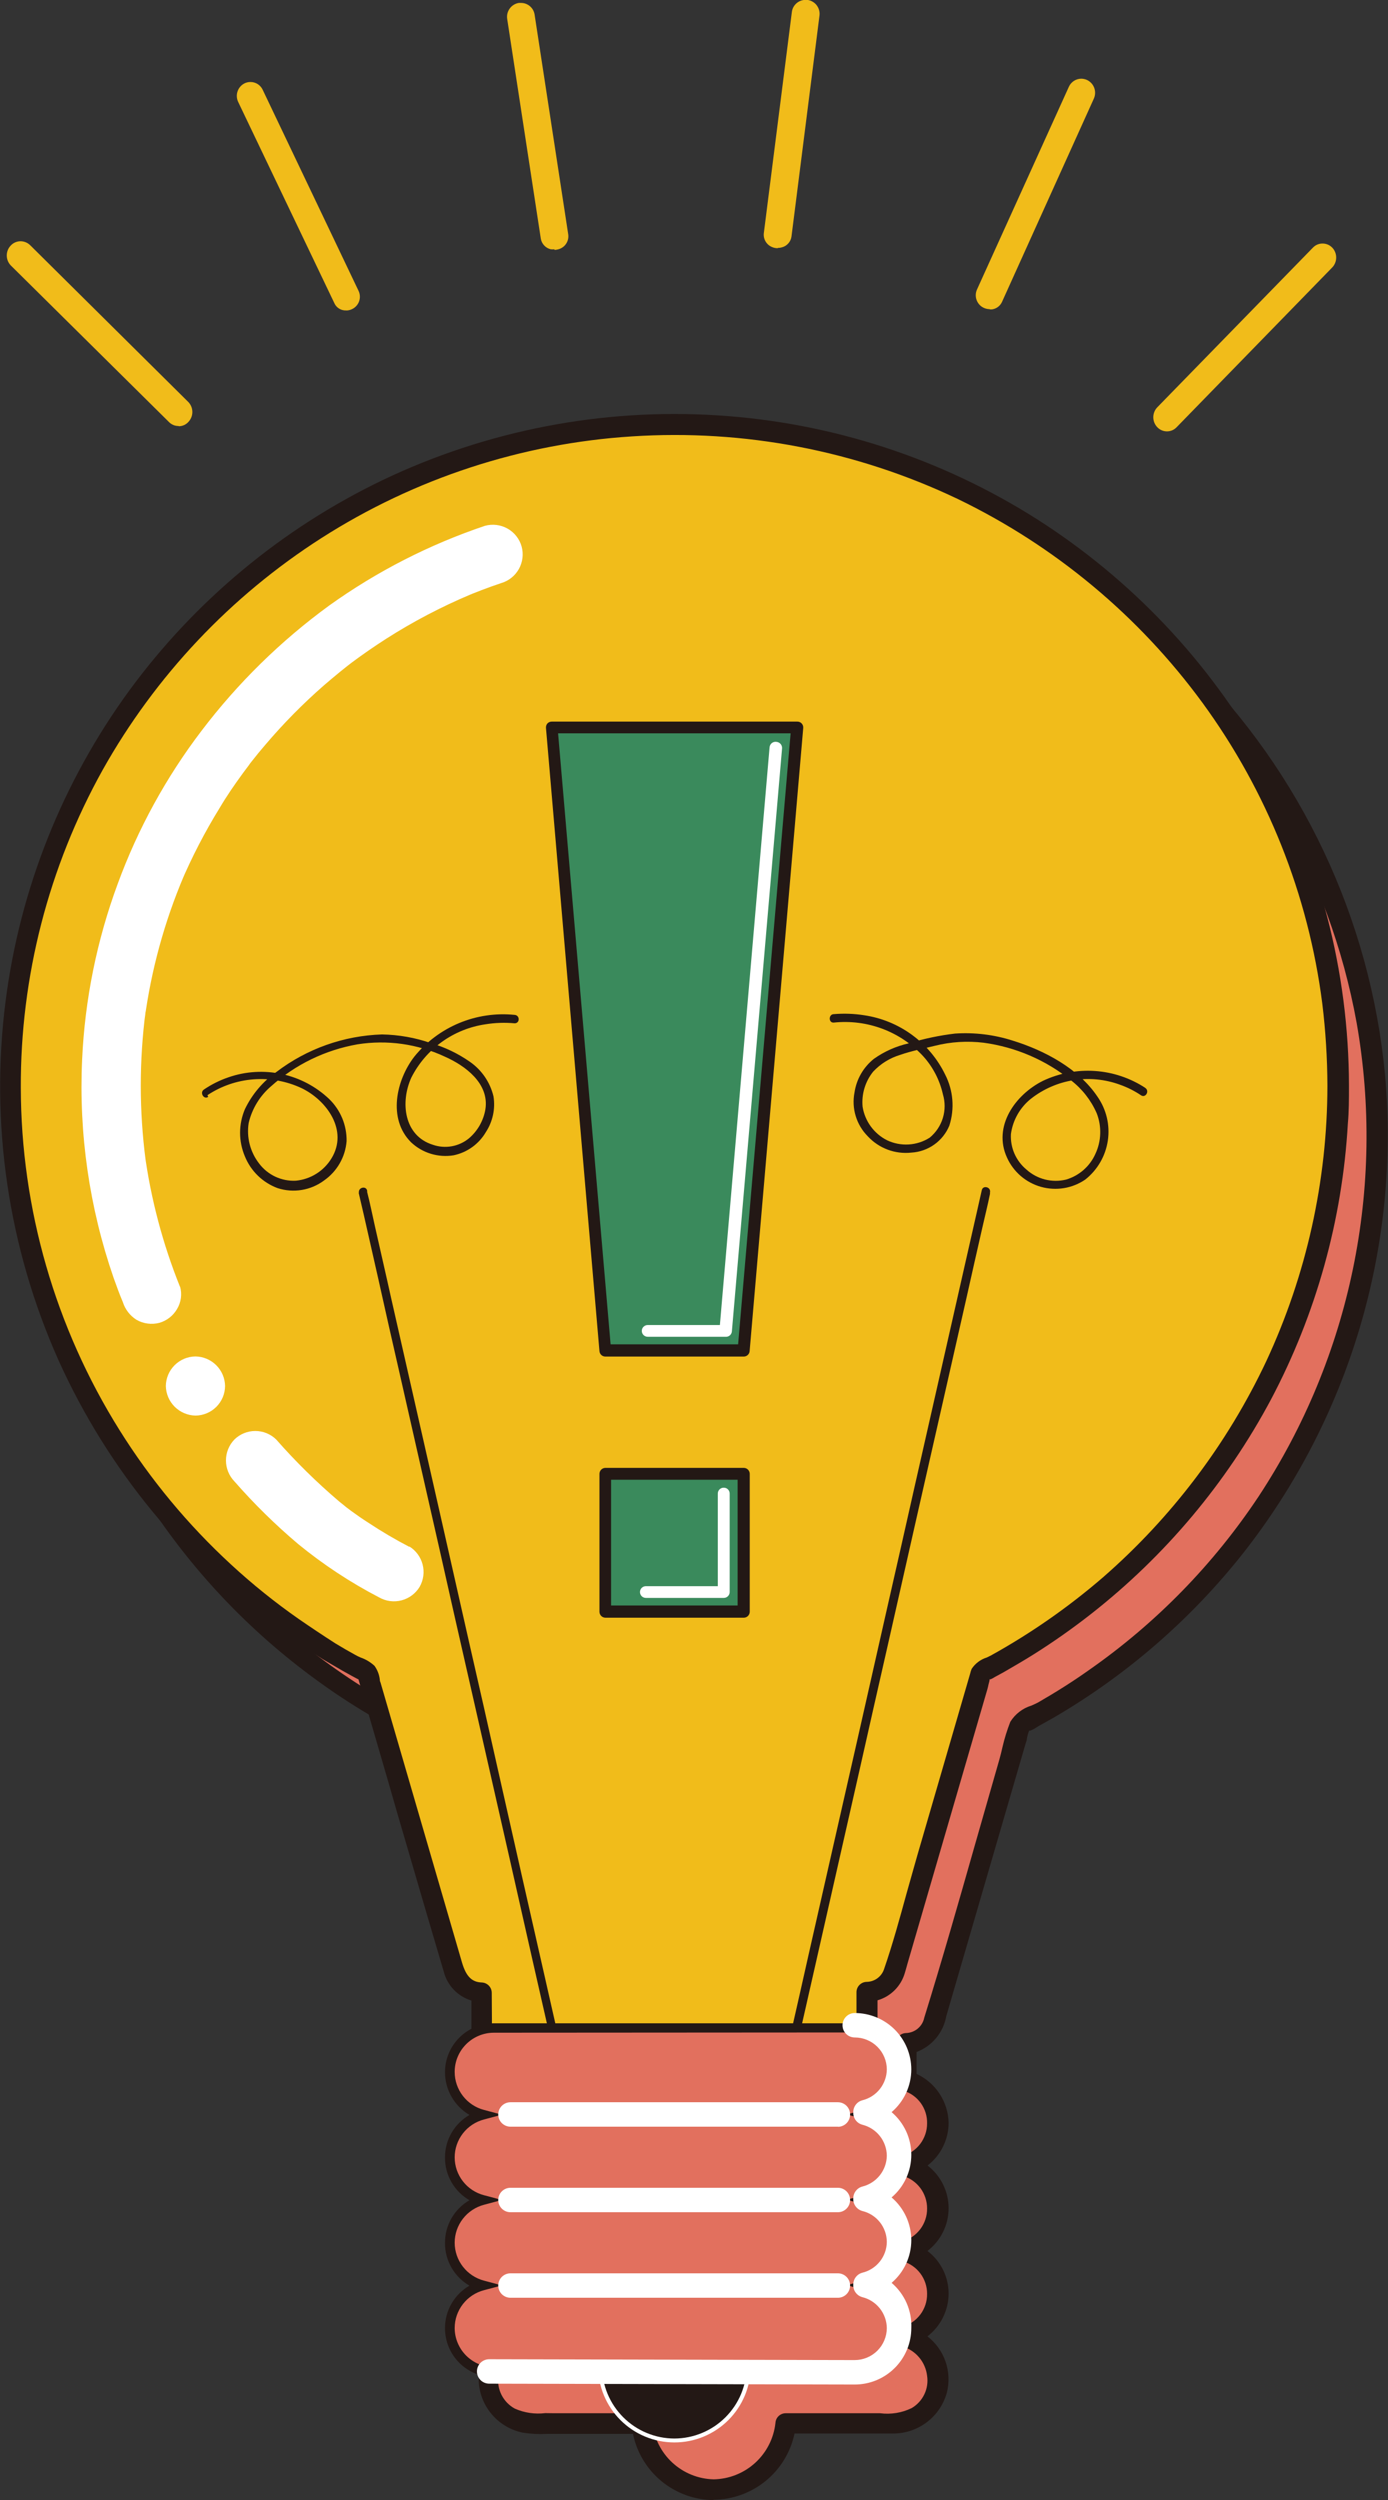 <svg width="210" height="378" viewBox="0 0 210 378" fill="none" xmlns="http://www.w3.org/2000/svg">
<rect x="0" y="0" width="210" height="378" fill="#333333" stroke="none"/>
<g clip-path="url(#clip0_22_837)">
<path d="M107.99 71.912C94.815 71.898 81.767 74.472 69.589 79.49C57.412 84.507 46.344 91.869 37.018 101.155C27.691 110.44 20.289 121.468 15.234 133.608C10.179 145.748 7.569 158.763 7.555 171.909C7.56 190.207 12.597 208.153 22.118 223.791C31.639 239.43 45.278 252.161 61.55 260.598L74.734 305.848C74.994 306.741 75.537 307.526 76.281 308.086C77.025 308.645 77.931 308.949 78.863 308.952V314.588C77.466 314.991 76.238 315.836 75.364 316.996C74.489 318.155 74.014 319.566 74.012 321.017C74.016 322.492 74.509 323.924 75.413 325.09C76.317 326.256 77.582 327.091 79.011 327.466C77.582 327.841 76.317 328.676 75.413 329.842C74.509 331.008 74.016 332.44 74.012 333.914C74.019 335.39 74.512 336.823 75.415 337.992C76.319 339.16 77.582 340 79.011 340.381C77.582 340.756 76.317 341.591 75.413 342.758C74.509 343.924 74.016 345.355 74.012 346.83C74.016 348.304 74.509 349.736 75.413 350.902C76.317 352.068 77.582 352.903 79.011 353.278C77.582 353.653 76.317 354.488 75.413 355.654C74.509 356.821 74.016 358.252 74.012 359.727C74.017 361.499 74.725 363.197 75.981 364.451C77.237 365.704 78.939 366.41 80.715 366.415H97.139C97.379 369.141 98.631 371.678 100.648 373.531C102.666 375.383 105.304 376.417 108.046 376.43C110.786 376.417 113.422 375.382 115.436 373.529C117.451 371.676 118.698 369.139 118.934 366.415H135.303C137.079 366.41 138.781 365.704 140.037 364.451C141.293 363.197 142.001 361.499 142.006 359.727C141.999 358.255 141.508 356.827 140.608 355.662C139.708 354.497 138.449 353.659 137.025 353.278C138.449 352.897 139.708 352.06 140.608 350.894C141.508 349.729 141.999 348.301 142.006 346.83C141.999 345.359 141.508 343.93 140.608 342.765C139.708 341.6 138.449 340.762 137.025 340.381C138.449 339.994 139.707 339.152 140.606 337.984C141.505 336.817 141.997 335.387 142.006 333.914C141.999 332.443 141.508 331.015 140.608 329.85C139.708 328.684 138.449 327.847 137.025 327.466C138.449 327.085 139.708 326.247 140.608 325.082C141.508 323.917 141.999 322.489 142.006 321.017C142.003 319.566 141.529 318.155 140.654 316.996C139.779 315.836 138.551 314.991 137.154 314.588V308.952C138.089 308.95 138.997 308.647 139.745 308.087C140.492 307.528 141.039 306.742 141.302 305.848L154.486 260.598C170.758 252.161 184.397 239.43 193.918 223.791C203.439 208.153 208.477 190.207 208.481 171.909C208.447 145.357 197.845 119.906 179.007 101.154C160.168 82.401 134.637 71.883 108.027 71.912" fill="#E2705E"/>
<path d="M107.99 71.266C84.095 71.313 60.977 79.744 42.681 95.082C24.751 110.234 12.66 131.137 8.481 154.208C3.98 179.575 9.352 205.698 23.498 227.247C30.378 237.648 39.123 246.693 49.292 253.928C51.894 255.793 54.588 257.526 57.365 259.12L59.217 260.192L60.18 260.728C60.291 260.728 61.069 261.06 60.846 260.857C60.846 260.857 60.846 261.134 60.958 261.226C61.24 261.951 61.457 262.699 61.606 263.462L62.772 267.435L69.66 291.067C71.105 296.074 72.382 301.173 74.03 306.107C74.346 307.126 74.976 308.019 75.831 308.659C76.685 309.299 77.721 309.654 78.789 309.673L78.16 309.045V314.68L78.623 314.07C77.093 314.515 75.748 315.441 74.788 316.709C73.827 317.977 73.302 319.52 73.29 321.11C73.311 322.732 73.867 324.301 74.871 325.577C75.875 326.852 77.271 327.763 78.845 328.168V326.93C77.268 327.336 75.869 328.25 74.865 329.529C73.861 330.808 73.307 332.382 73.29 334.007C73.307 335.632 73.861 337.206 74.865 338.485C75.869 339.764 77.268 340.677 78.845 341.083V339.846C77.268 340.252 75.869 341.165 74.865 342.444C73.861 343.724 73.307 345.297 73.29 346.922C73.307 348.547 73.861 350.121 74.865 351.4C75.869 352.679 77.268 353.593 78.845 353.999V352.761C77.216 353.201 75.787 354.183 74.794 355.543C73.801 356.904 73.303 358.562 73.382 360.244C73.489 361.864 74.126 363.404 75.197 364.627C76.268 365.849 77.713 366.685 79.308 367.007C80.836 367.204 82.38 367.253 83.918 367.154H97.139L96.51 366.508C96.775 369.392 98.1 372.077 100.229 374.045C102.359 376.014 105.143 377.126 108.046 377.169C110.951 377.127 113.737 376.015 115.87 374.047C118.003 372.079 119.331 369.394 119.6 366.508L118.952 367.154H131.081C132.488 367.154 133.914 367.154 135.321 367.154C136.956 367.145 138.542 366.596 139.831 365.594C141.121 364.591 142.042 363.191 142.45 361.611C142.904 359.743 142.611 357.772 141.632 356.117C140.654 354.461 139.068 353.251 137.21 352.742V353.98C138.77 353.557 140.148 352.636 141.134 351.359C142.12 350.081 142.66 348.516 142.673 346.904C142.66 345.291 142.12 343.726 141.134 342.449C140.148 341.171 138.77 340.25 137.21 339.827V341.065C138.77 340.642 140.148 339.721 141.134 338.443C142.12 337.166 142.66 335.601 142.673 333.988C142.66 332.376 142.12 330.811 141.134 329.533C140.148 328.256 138.77 327.335 137.21 326.912V328.15C138.767 327.727 140.142 326.809 141.128 325.535C142.114 324.261 142.656 322.701 142.673 321.092C142.661 319.502 142.135 317.958 141.175 316.69C140.214 315.422 138.869 314.497 137.34 314.052L137.821 314.662V309.026L137.173 309.654C140.321 309.507 141.599 307.271 142.358 304.647L144.709 296.536C147.055 288.504 149.4 280.461 151.746 272.405L154.357 263.444C154.503 262.672 154.726 261.917 155.023 261.189C155.023 261.097 155.023 260.894 155.023 260.838C154.746 261.116 155.579 260.838 155.505 260.838C155.915 260.68 156.307 260.475 156.671 260.229L158.949 258.917C169.824 252.584 179.42 244.281 187.243 234.435C203.316 214.128 210.965 188.44 208.611 162.671C206.386 139.298 196.067 117.43 179.429 100.829C162.651 84.13 140.551 73.81 116.953 71.654C113.971 71.395 110.99 71.266 107.99 71.266C107.84 71.291 107.703 71.369 107.604 71.486C107.506 71.603 107.451 71.751 107.451 71.903C107.451 72.056 107.506 72.203 107.604 72.32C107.703 72.437 107.84 72.515 107.99 72.54C131.684 72.579 154.601 80.976 172.688 96.246C190.284 111.202 202.152 131.773 206.278 154.467C210.694 179.576 205.328 205.42 191.279 226.712C184.367 237.088 175.575 246.086 165.356 253.244C162.887 255.006 160.301 256.644 157.597 258.159C156.468 258.806 154.301 259.434 153.783 260.654C153.134 262.467 152.596 264.318 152.172 266.197C148.468 279.241 144.765 292.378 140.765 305.349C140.568 306.185 140.096 306.932 139.425 307.471C138.755 308.01 137.923 308.31 137.062 308.324C136.893 308.329 136.733 308.399 136.616 308.52C136.498 308.641 136.432 308.802 136.432 308.971V314.606C136.43 314.747 136.475 314.884 136.558 314.998C136.642 315.111 136.76 315.194 136.895 315.234C138.147 315.621 139.239 316.401 140.01 317.459C140.781 318.516 141.188 319.793 141.171 321.101C141.155 322.408 140.715 323.675 139.918 324.712C139.12 325.749 138.008 326.501 136.747 326.856C136.614 326.896 136.497 326.978 136.414 327.09C136.332 327.201 136.287 327.336 136.287 327.475C136.287 327.614 136.332 327.749 136.414 327.861C136.497 327.972 136.614 328.054 136.747 328.094C138.015 328.461 139.129 329.228 139.922 330.281C140.715 331.334 141.144 332.616 141.144 333.933C141.144 335.25 140.715 336.532 139.922 337.584C139.129 338.637 138.015 339.405 136.747 339.772C136.614 339.812 136.497 339.894 136.414 340.005C136.332 340.117 136.287 340.252 136.287 340.391C136.287 340.529 136.332 340.665 136.414 340.776C136.497 340.887 136.614 340.969 136.747 341.01C138.015 341.376 139.129 342.144 139.922 343.197C140.715 344.25 141.144 345.531 141.144 346.848C141.144 348.165 140.715 349.447 139.922 350.5C139.129 351.553 138.015 352.32 136.747 352.687C136.614 352.727 136.497 352.809 136.414 352.921C136.332 353.032 136.287 353.167 136.287 353.306C136.287 353.445 136.332 353.58 136.414 353.691C136.497 353.803 136.614 353.885 136.747 353.925C137.879 354.242 138.894 354.88 139.67 355.76C140.447 356.64 140.952 357.726 141.124 358.886C141.296 360.046 141.129 361.231 140.641 362.298C140.154 363.365 139.367 364.269 138.377 364.9C136.419 365.767 134.259 366.074 132.136 365.787H118.841C118.671 365.792 118.509 365.861 118.388 365.982C118.268 366.102 118.198 366.264 118.193 366.434C117.938 368.981 116.751 371.345 114.858 373.074C112.965 374.802 110.5 375.773 107.935 375.802C105.369 375.773 102.904 374.802 101.012 373.074C99.119 371.345 97.932 368.981 97.677 366.434C97.677 366.349 97.66 366.265 97.627 366.186C97.595 366.108 97.547 366.037 97.487 365.976C97.427 365.916 97.355 365.869 97.276 365.836C97.198 365.804 97.114 365.787 97.028 365.787H83.752C81.686 366.058 79.586 365.784 77.66 364.993C76.632 364.386 75.806 363.491 75.284 362.42C74.762 361.349 74.567 360.148 74.722 358.967C74.878 357.786 75.378 356.677 76.161 355.777C76.943 354.878 77.973 354.227 79.123 353.906C79.256 353.866 79.372 353.784 79.455 353.673C79.538 353.561 79.583 353.426 79.583 353.287C79.583 353.149 79.538 353.014 79.455 352.902C79.372 352.791 79.256 352.709 79.123 352.668C77.855 352.302 76.741 351.534 75.948 350.481C75.155 349.428 74.726 348.147 74.726 346.83C74.726 345.513 75.155 344.231 75.948 343.178C76.741 342.125 77.855 341.358 79.123 340.991C79.256 340.951 79.372 340.869 79.455 340.758C79.538 340.646 79.583 340.511 79.583 340.372C79.583 340.233 79.538 340.098 79.455 339.987C79.372 339.875 79.256 339.793 79.123 339.753C77.855 339.387 76.741 338.619 75.948 337.566C75.155 336.513 74.726 335.232 74.726 333.914C74.726 332.597 75.155 331.316 75.948 330.263C76.741 329.21 77.855 328.442 79.123 328.076C79.256 328.036 79.372 327.954 79.455 327.842C79.538 327.731 79.583 327.596 79.583 327.457C79.583 327.318 79.538 327.183 79.455 327.071C79.372 326.96 79.256 326.878 79.123 326.838C77.871 326.472 76.771 325.716 75.983 324.679C75.195 323.643 74.76 322.382 74.744 321.081C74.727 319.781 75.129 318.509 75.891 317.453C76.652 316.397 77.733 315.613 78.974 315.216C79.112 315.176 79.232 315.094 79.319 314.981C79.406 314.868 79.454 314.73 79.456 314.588V308.952C79.456 308.781 79.388 308.616 79.266 308.495C79.144 308.374 78.98 308.305 78.808 308.305C75.678 308.158 75.216 305.442 74.53 303.077C73.691 300.17 72.845 297.269 71.994 294.374L65.105 270.705C64.309 267.97 63.513 265.162 62.698 262.483C62.566 261.854 62.387 261.237 62.161 260.635C61.643 259.453 59.439 258.787 58.347 258.159C47.521 251.971 37.945 243.826 30.108 234.139C14.054 214.144 6.323 188.752 8.518 163.225C10.596 139.966 20.808 118.179 37.367 101.679C53.912 85.21 75.716 75.044 98.991 72.947C101.954 72.67 104.954 72.559 107.935 72.54C108.086 72.515 108.222 72.437 108.321 72.32C108.42 72.203 108.474 72.056 108.474 71.903C108.474 71.751 108.42 71.603 108.321 71.486C108.222 71.369 108.086 71.291 107.935 71.266" fill="#231815"/>
<path d="M107.972 378.018C105.096 377.996 102.315 376.989 100.094 375.166C97.872 373.344 96.346 370.815 95.769 368.004H82.807C81.57 368.074 80.328 368.012 79.104 367.819C77.31 367.454 75.686 366.512 74.482 365.136C73.277 363.761 72.559 362.029 72.438 360.206C72.368 358.881 72.622 357.558 73.177 356.351C73.731 355.145 74.571 354.09 75.623 353.278C74.63 352.518 73.826 351.542 73.27 350.424C72.715 349.307 72.424 348.077 72.419 346.829C72.424 345.581 72.715 344.352 73.27 343.234C73.826 342.116 74.63 341.14 75.623 340.381C74.631 339.617 73.827 338.637 73.272 337.516C72.717 336.396 72.425 335.164 72.419 333.914C72.425 332.666 72.717 331.437 73.272 330.319C73.828 329.202 74.632 328.226 75.623 327.465C74.635 326.702 73.833 325.725 73.278 324.608C72.723 323.492 72.43 322.263 72.419 321.017C72.454 319.453 72.929 317.931 73.79 316.624C74.651 315.317 75.864 314.278 77.289 313.626V310.356C76.333 310.088 75.46 309.587 74.748 308.896C74.036 308.205 73.509 307.348 73.215 306.402C72.104 303.076 71.16 299.639 70.234 296.332C69.771 294.65 69.308 292.987 68.827 291.325L60.791 263.683C60.791 263.443 60.661 263.166 60.605 262.907C60.52 262.492 60.403 262.084 60.254 261.688C60.1 261.639 59.951 261.578 59.809 261.503L58.92 261.022L56.902 259.895C54.124 258.269 51.347 256.514 48.755 254.648C38.486 247.346 29.66 238.213 22.72 227.709C8.484 205.947 3.07 179.6 7.573 154.004C11.772 130.737 23.979 109.661 42.088 94.416C60.545 78.933 83.877 70.429 107.99 70.397C111.064 70.397 114.101 70.526 117.008 70.784C140.836 72.909 163.164 83.298 180.113 100.144C196.92 116.887 207.335 138.965 209.555 162.559C211.88 188.558 204.163 214.46 187.983 234.97C180.095 244.91 170.418 253.294 159.448 259.692L157.134 260.985L156.838 261.17C156.539 261.376 156.215 261.544 155.875 261.669H155.708C155.559 262.045 155.448 262.435 155.375 262.833C155.375 263.11 155.245 263.387 155.171 263.628L143.172 304.831C142.958 306.048 142.431 307.188 141.642 308.141C140.853 309.093 139.83 309.824 138.673 310.263V313.571C140.092 314.229 141.298 315.269 142.155 316.575C143.012 317.881 143.487 319.401 143.524 320.961C143.523 322.21 143.235 323.442 142.683 324.563C142.131 325.684 141.329 326.664 140.339 327.428C141.328 328.19 142.129 329.166 142.681 330.284C143.233 331.402 143.521 332.631 143.524 333.877C143.522 335.128 143.232 336.361 142.677 337.482C142.121 338.604 141.315 339.583 140.321 340.344C141.316 341.1 142.123 342.075 142.678 343.194C143.234 344.312 143.523 345.544 143.524 346.792C143.518 348.042 143.226 349.274 142.671 350.395C142.116 351.515 141.312 352.495 140.321 353.259C141.582 354.236 142.532 355.558 143.055 357.063C143.577 358.569 143.65 360.194 143.265 361.74C142.788 363.498 141.752 365.053 140.312 366.173C138.873 367.292 137.109 367.915 135.284 367.948H120.211C119.62 370.759 118.085 373.285 115.859 375.106C113.633 376.928 110.85 377.935 107.972 377.963V378.018ZM83.807 364.881H97.139C97.538 364.88 97.922 365.03 98.215 365.301C98.507 365.572 98.685 365.944 98.713 366.341C98.951 368.644 100.023 370.782 101.727 372.353C103.432 373.924 105.652 374.822 107.972 374.877C110.305 374.836 112.543 373.946 114.265 372.374C115.987 370.802 117.075 368.656 117.323 366.341C117.346 365.945 117.52 365.574 117.81 365.302C118.099 365.031 118.481 364.88 118.878 364.881H133.155C134.789 365.093 136.449 364.823 137.932 364.105C138.768 363.616 139.437 362.888 139.853 362.015C140.269 361.142 140.413 360.164 140.265 359.209C140.144 358.193 139.729 357.235 139.072 356.451C138.414 355.667 137.542 355.09 136.562 354.793C136.238 354.699 135.953 354.502 135.752 354.232C135.552 353.961 135.446 353.633 135.451 353.296C135.449 352.96 135.556 352.633 135.756 352.363C135.956 352.093 136.239 351.895 136.562 351.799C137.637 351.492 138.581 350.841 139.25 349.947C139.919 349.052 140.276 347.964 140.265 346.848C140.276 345.731 139.919 344.643 139.25 343.748C138.581 342.854 137.637 342.203 136.562 341.896C136.238 341.796 135.954 341.595 135.754 341.322C135.554 341.049 135.448 340.719 135.451 340.381C135.452 340.046 135.56 339.72 135.76 339.45C135.96 339.181 136.241 338.983 136.562 338.884C137.637 338.577 138.581 337.926 139.25 337.031C139.919 336.137 140.276 335.048 140.265 333.932C140.273 332.817 139.915 331.73 139.247 330.836C138.578 329.942 137.635 329.29 136.562 328.98C136.239 328.884 135.956 328.687 135.756 328.417C135.556 328.147 135.449 327.82 135.451 327.484C135.446 327.147 135.552 326.818 135.752 326.548C135.953 326.277 136.238 326.08 136.562 325.987C137.629 325.679 138.568 325.033 139.235 324.147C139.903 323.26 140.265 322.181 140.265 321.072C140.295 319.963 139.957 318.875 139.305 317.976C138.652 317.077 137.72 316.419 136.654 316.102C136.333 316.003 136.052 315.805 135.852 315.536C135.652 315.266 135.544 314.94 135.543 314.605V308.97C135.543 308.563 135.701 308.172 135.984 307.879C136.268 307.586 136.654 307.414 137.062 307.399C137.72 307.383 138.354 307.144 138.859 306.721C139.364 306.298 139.709 305.716 139.839 305.071C142.524 296.424 145.061 287.537 147.505 278.945C148.74 274.609 149.974 270.298 151.209 266.011C151.375 265.42 151.523 264.829 151.671 264.163C151.974 262.862 152.37 261.584 152.856 260.339C153.591 259.159 154.729 258.286 156.06 257.881C156.43 257.715 156.782 257.567 157.078 257.401C159.708 255.886 162.3 254.26 164.744 252.523C174.89 245.447 183.609 236.527 190.446 226.23C204.329 205.126 209.626 179.535 205.259 154.67C201.186 132.167 189.404 111.776 171.929 96.985C154.014 81.841 131.302 73.521 107.823 73.501C104.768 73.501 101.787 73.648 98.954 73.889C75.877 75.95 54.255 86.019 37.848 102.343C21.426 118.678 11.302 140.269 9.258 163.317C7.146 188.59 14.804 213.711 30.664 233.529C38.42 243.139 47.91 251.217 58.642 257.346L59.624 257.826C60.953 258.223 62.096 259.082 62.846 260.246C63.027 260.702 63.169 261.172 63.272 261.651C63.272 261.854 63.383 262.039 63.42 262.223L75.437 303.464C76.104 305.829 76.604 307.289 78.696 307.381C79.104 307.395 79.49 307.567 79.773 307.86C80.057 308.153 80.215 308.544 80.215 308.951V314.587C80.214 314.922 80.105 315.248 79.906 315.517C79.706 315.787 79.425 315.985 79.104 316.084C78.02 316.383 77.068 317.035 76.397 317.935C75.727 318.835 75.376 319.932 75.4 321.054C75.407 322.161 75.77 323.237 76.437 324.123C77.104 325.008 78.039 325.655 79.104 325.969C79.431 326.059 79.72 326.254 79.924 326.525C80.129 326.796 80.237 327.126 80.233 327.465C80.231 327.803 80.12 328.131 79.917 328.4C79.713 328.67 79.428 328.867 79.104 328.962C78.03 329.272 77.087 329.923 76.419 330.817C75.75 331.711 75.393 332.798 75.4 333.914C75.39 335.03 75.746 336.119 76.415 337.013C77.084 337.907 78.028 338.558 79.104 338.866C79.427 338.963 79.71 339.161 79.913 339.43C80.116 339.699 80.228 340.025 80.233 340.362C80.235 340.703 80.126 341.035 79.922 341.308C79.718 341.581 79.431 341.781 79.104 341.877C78.028 342.185 77.084 342.835 76.415 343.73C75.746 344.624 75.39 345.713 75.4 346.829C75.39 347.945 75.746 349.034 76.415 349.928C77.084 350.823 78.028 351.474 79.104 351.781C79.431 351.871 79.72 352.066 79.924 352.337C80.129 352.608 80.237 352.939 80.233 353.278C80.237 353.616 80.129 353.947 79.924 354.218C79.72 354.489 79.431 354.684 79.104 354.774C78.113 355.082 77.234 355.674 76.576 356.475C75.917 357.276 75.509 358.252 75.4 359.282C75.272 360.253 75.439 361.24 75.882 362.114C76.325 362.987 77.022 363.707 77.882 364.179C79.334 364.821 80.934 365.057 82.511 364.862L83.807 364.881Z" fill="#231815"/>
<path d="M202.464 164.167C202.452 151.018 199.844 138 194.79 125.857C189.736 113.714 182.335 102.683 173.009 93.394C163.682 84.105 152.614 76.74 140.435 71.719C128.256 66.699 115.206 64.121 102.028 64.133C88.851 64.118 75.8 66.694 63.62 71.712C51.441 76.73 40.37 84.094 31.043 93.381C21.715 102.668 14.311 113.698 9.255 125.84C4.199 137.982 1.589 150.999 1.574 164.148C1.577 182.447 6.613 200.393 16.135 216.032C25.656 231.671 39.296 244.402 55.569 252.837L68.754 298.106C69.018 298.998 69.565 299.781 70.312 300.338C71.06 300.894 71.969 301.193 72.901 301.191V312.019H131.155V301.191C132.085 301.189 132.989 300.888 133.733 300.332C134.477 299.776 135.021 298.995 135.285 298.106L148.469 252.837C164.742 244.402 178.382 231.671 187.903 216.032C197.425 200.393 202.461 182.447 202.464 164.148" fill="#F1BC1A"/>
<path d="M203.112 164.167C203.1 146.979 198.683 130.079 190.279 115.074C182.102 100.553 170.463 88.267 156.393 79.303C141.99 70.165 125.506 64.808 108.472 63.727C91.182 62.617 73.895 65.937 58.254 73.372C43.22 80.583 30.191 91.37 20.313 104.782C10.317 118.483 3.948 134.479 1.796 151.289C-0.529 169.62 2.231 188.237 9.777 205.112C17.233 221.6 28.97 235.8 43.774 246.241C45.626 247.535 47.477 248.773 49.329 249.937C50.292 250.528 51.273 251.101 52.255 251.655L53.662 252.431L54.44 252.856C54.532 252.856 55.254 253.226 54.94 252.856C55.038 253.074 55.106 253.304 55.143 253.54L55.643 255.258L59.754 269.374C62.494 278.816 65.198 288.295 68.012 297.718C68.273 298.821 68.892 299.806 69.773 300.522C70.654 301.237 71.747 301.641 72.882 301.672L72.234 301.025V311.853C72.234 311.938 72.251 312.022 72.284 312.1C72.316 312.179 72.364 312.25 72.424 312.31C72.484 312.37 72.556 312.418 72.634 312.45C72.713 312.483 72.797 312.499 72.882 312.499H131.136C131.305 312.495 131.465 312.424 131.583 312.304C131.7 312.183 131.766 312.021 131.766 311.853V301.025L131.136 301.672C132.224 301.646 133.274 301.273 134.134 300.608C134.994 299.943 135.617 299.021 135.914 297.977C136.136 297.293 136.321 296.591 136.525 295.907L139.469 285.782L147.191 259.286C147.598 257.863 148.024 256.441 148.431 255.018C148.536 254.297 148.742 253.594 149.042 252.93C149.042 252.93 149.153 252.93 149.042 252.93C148.931 252.93 149.394 252.93 149.376 252.93C149.593 252.834 149.803 252.723 150.005 252.597L151.246 251.914C152.801 251.045 154.338 250.066 155.838 249.198C158.801 247.35 161.634 245.336 164.393 243.193C175.535 234.472 184.725 223.52 191.372 211.043C198.155 198.249 202.084 184.143 202.889 169.692C203 167.844 203.056 165.996 203.056 164.019C203.03 163.869 202.952 163.732 202.835 163.634C202.718 163.535 202.57 163.482 202.417 163.482C202.264 163.482 202.116 163.535 201.999 163.634C201.882 163.732 201.804 163.869 201.778 164.019C201.764 178.557 198.566 192.916 192.409 206.091C186.511 218.729 178.027 229.995 167.504 239.165C162.237 243.747 156.495 247.754 150.375 251.119C149.616 251.544 148.246 251.932 147.857 252.727C147.791 252.914 147.735 253.106 147.691 253.3C147.413 254.279 147.135 255.24 146.839 256.219L139.728 280.738C138.062 286.447 136.617 292.304 134.71 297.94C134.484 298.698 134.021 299.364 133.387 299.839C132.754 300.315 131.985 300.575 131.192 300.582C131.023 300.582 130.861 300.647 130.74 300.765C130.619 300.882 130.549 301.042 130.544 301.21V312.038C130.766 311.834 130.97 311.613 131.192 311.391H72.938L73.567 312.038V301.21C73.567 301.043 73.501 300.884 73.383 300.766C73.265 300.648 73.105 300.582 72.938 300.582C70.623 300.49 69.66 298.734 69.105 296.887L67.772 292.304L63.161 276.488C61.569 271.007 59.97 265.513 58.365 260.007C57.828 258.159 57.31 256.311 56.773 254.464C56.674 253.712 56.435 252.985 56.069 252.32C55.253 251.723 54.363 251.232 53.421 250.861C52.384 250.288 51.366 249.697 50.347 249.013C48.496 247.849 46.533 246.629 44.681 245.318C41.058 242.775 37.607 239.997 34.349 237.003C27.785 230.957 22.056 224.066 17.313 216.512C7.55 200.866 2.337 182.82 2.259 164.389C2.192 147.405 6.489 130.687 14.739 115.832C22.793 101.431 34.287 89.239 48.199 80.338C62.435 71.245 78.753 65.91 95.621 64.835C112.738 63.808 129.834 67.167 145.283 74.591C160.137 81.743 172.996 92.436 182.724 105.725C192.605 119.232 198.899 135.015 201.019 151.603C201.543 155.771 201.809 159.967 201.815 164.167C201.841 164.318 201.919 164.454 202.036 164.552C202.153 164.651 202.301 164.705 202.454 164.705C202.607 164.705 202.755 164.651 202.872 164.552C202.989 164.454 203.067 164.318 203.093 164.167" fill="#231815"/>
<path d="M131.155 313.571H72.901C72.484 313.571 72.083 313.405 71.788 313.111C71.493 312.816 71.327 312.417 71.327 312V302.485C70.313 302.178 69.395 301.616 68.662 300.852C67.929 300.088 67.406 299.149 67.142 298.124C65.278 291.83 63.427 285.523 61.587 279.204C60.661 276.063 59.736 272.903 58.847 269.762L54.236 253.927L54.014 253.817L53.218 253.392L51.792 252.597L48.848 250.879C46.996 249.696 45.015 248.44 43.163 247.183C28.211 236.655 16.362 222.318 8.851 205.666C1.237 188.628 -1.531 169.828 0.852 151.325C3.03 134.357 9.469 118.214 19.573 104.394C29.531 90.814 42.689 79.893 57.884 72.595C73.661 65.061 91.11 61.69 108.565 62.803C125.759 63.885 142.398 69.294 156.931 78.526C171.124 87.575 182.869 99.967 191.131 114.612C199.612 129.759 204.073 146.816 204.093 164.167C204.093 166.181 204.093 168.047 203.927 169.876C203.093 184.454 199.127 198.683 192.298 211.597C185.581 224.186 176.304 235.237 165.06 244.042C162.295 246.207 159.421 248.23 156.449 250.103C154.931 251.063 153.376 251.95 151.82 252.856L150.561 253.539C150.344 253.683 150.115 253.807 149.876 253.909H149.728C149.728 254.149 149.598 254.5 149.561 254.685C149.524 254.87 149.45 255.202 149.394 255.387L137.284 296.96C137.155 297.422 137.025 297.902 136.877 298.383C136.586 299.349 136.058 300.227 135.34 300.937C134.622 301.647 133.737 302.166 132.766 302.448V311.945C132.774 312.159 132.738 312.372 132.66 312.572C132.582 312.771 132.463 312.953 132.313 313.105C132.162 313.257 131.981 313.377 131.782 313.457C131.583 313.537 131.37 313.576 131.155 313.571ZM74.457 310.448H129.581V301.21C129.586 300.803 129.749 300.413 130.036 300.124C130.322 299.834 130.71 299.667 131.118 299.658C131.72 299.651 132.304 299.451 132.784 299.089C133.264 298.726 133.614 298.22 133.785 297.644C135.062 293.948 136.136 290.013 137.173 286.243C137.71 284.396 138.247 282.382 138.803 280.479L146.784 253.041C146.836 252.8 146.91 252.565 147.006 252.338C147.543 251.52 148.348 250.913 149.283 250.62L149.894 250.324C155.954 246.972 161.651 243.003 166.893 238.481C177.292 229.415 185.696 218.299 191.576 205.832C197.658 192.779 200.818 178.561 200.834 164.167C200.82 160.01 200.561 155.858 200.057 151.732C197.955 135.291 191.718 119.649 181.929 106.26C172.302 93.114 159.584 82.53 144.895 75.441C129.558 68.134 112.599 64.876 95.64 65.981C78.93 67.046 62.766 72.329 48.663 81.335C34.889 90.138 23.504 102.197 15.517 116.441C7.342 131.134 3.083 147.675 3.148 164.481C3.186 182.778 8.356 200.699 18.073 216.216C22.76 223.713 28.433 230.549 34.941 236.541C38.164 239.516 41.585 242.269 45.181 244.781C47.033 246.056 48.885 247.294 50.736 248.477C51.736 249.086 52.755 249.678 53.773 250.232C54.031 250.376 54.297 250.505 54.569 250.62C55.346 250.89 56.059 251.318 56.662 251.876C57.089 252.472 57.363 253.164 57.458 253.89C57.458 254.075 57.495 254.241 57.569 254.389L69.901 296.738C70.513 298.808 71.364 299.695 72.883 299.75C73.287 299.764 73.671 299.933 73.954 300.223C74.236 300.512 74.397 300.898 74.401 301.302L74.457 310.448Z" fill="#231815"/>
<path d="M54.255 180.297C54.533 181.461 54.792 182.644 55.07 183.808C55.798 187.023 56.526 190.238 57.255 193.453C58.304 198.183 59.372 202.913 60.458 207.643L64.402 225.03C65.847 231.361 67.278 237.693 68.698 244.024L73.049 263.166L77.105 281.033L80.512 296.129C81.345 299.824 82.16 303.39 82.993 307.03C83.382 308.73 83.715 310.467 84.16 312.167C84.16 312.167 84.16 312.315 84.16 312.389C84.345 313.183 85.585 312.85 85.4 312.056L84.604 308.527C83.882 305.312 83.141 302.097 82.419 298.882L79.197 284.692L75.29 267.379C73.871 261.035 72.439 254.71 70.994 248.403L66.661 229.243L62.606 211.375C61.47 206.35 60.328 201.318 59.18 196.28C58.366 192.584 57.532 189.018 56.718 185.378C56.329 183.679 55.995 181.942 55.551 180.242V180.02C55.366 179.226 54.144 179.558 54.31 180.371" fill="#231815"/>
<path d="M148.543 179.946C148.284 181.129 148.006 182.293 147.746 183.475C147.024 186.69 146.284 189.887 145.561 193.102L142.34 207.31L138.395 224.697C136.976 231.016 135.544 237.341 134.1 243.673L129.767 262.833L125.711 280.682L122.286 295.778C121.471 299.473 120.638 303.057 119.823 306.679C119.434 308.397 119.008 310.097 118.656 311.815V312.037C118.471 312.85 119.712 313.183 119.897 312.388L120.693 308.859C121.416 305.644 122.156 302.448 122.878 299.233L126.1 285.024L130.044 267.637C131.464 261.318 132.896 254.993 134.34 248.661L138.673 229.501L142.728 211.652C143.876 206.608 145.006 201.582 146.154 196.557C146.969 192.861 147.802 189.277 148.617 185.655C149.006 183.937 149.432 182.237 149.783 180.519V180.297C149.969 179.484 148.728 179.151 148.543 179.946Z" fill="#231815"/>
<path d="M27.239 194.58C24.613 188.053 22.809 181.226 21.869 174.256L22.035 175.438C21.054 167.944 21.054 160.354 22.035 152.86C22.035 153.266 21.943 153.654 21.887 154.061C22.886 146.643 24.872 139.391 27.794 132.498C27.628 132.849 27.479 133.219 27.331 133.57C29.01 129.621 30.985 125.804 33.238 122.151C34.331 120.303 35.497 118.622 36.738 116.922L37.664 115.684C37.795 115.486 37.937 115.294 38.09 115.111C38.738 114.28 39.423 113.448 40.108 112.654C42.842 109.432 45.813 106.418 48.996 103.637C49.811 102.935 50.626 102.251 51.44 101.586L52.662 100.607L52.903 100.422L52.477 100.755L53.218 100.182C54.903 98.926 56.644 97.725 58.403 96.597C62.463 94.004 66.737 91.76 71.179 89.89L70.105 90.334C71.957 89.558 73.809 88.837 75.808 88.172C76.953 87.841 77.92 87.074 78.502 86.037C79.084 84.999 79.234 83.775 78.919 82.629C78.595 81.481 77.829 80.508 76.788 79.923C75.747 79.338 74.516 79.188 73.364 79.506C64.958 82.334 57.02 86.394 49.811 91.553C42.476 96.899 35.964 103.286 30.479 110.511C25.125 117.542 20.856 125.333 17.814 133.625C14.657 142.158 12.839 151.127 12.425 160.213C11.905 171.409 13.52 182.601 17.184 193.195C17.628 194.451 18.091 195.707 18.591 196.89C18.941 197.991 19.669 198.933 20.647 199.551C21.695 200.152 22.939 200.318 24.109 200.013C25.232 199.691 26.187 198.95 26.776 197.943C27.086 197.433 27.288 196.865 27.368 196.273C27.447 195.682 27.403 195.08 27.239 194.506" fill="white"/>
<path d="M61.958 233.899C59.801 232.779 57.705 231.546 55.68 230.203C54.81 229.649 53.958 229.058 53.125 228.448L52.44 227.931C51.514 227.229 53.088 228.448 52.44 227.931L51.273 226.988C47.892 224.11 44.723 220.992 41.793 217.658C40.948 216.829 39.811 216.365 38.626 216.365C37.442 216.365 36.305 216.829 35.46 217.658C34.643 218.507 34.187 219.639 34.187 220.817C34.187 221.995 34.643 223.127 35.46 223.977C38.432 227.374 41.657 230.542 45.107 233.455C48.902 236.563 53.01 239.269 57.365 241.53C58.395 242.113 59.613 242.271 60.758 241.971C61.903 241.671 62.885 240.935 63.494 239.922C64.076 238.896 64.234 237.684 63.937 236.543C63.64 235.402 62.91 234.421 61.902 233.806" fill="white"/>
<path d="M29.572 214.037C30.757 214.027 31.892 213.553 32.73 212.716C33.568 211.88 34.043 210.748 34.053 209.565C34.034 208.385 33.556 207.259 32.719 206.424C31.883 205.59 30.754 205.113 29.572 205.094C28.388 205.108 27.256 205.584 26.419 206.419C25.582 207.255 25.105 208.384 25.091 209.565C25.114 210.744 25.594 211.867 26.43 212.701C27.265 213.534 28.391 214.013 29.572 214.037Z" fill="white"/>
<path d="M102.028 369.297C98.97 369.292 96.039 368.078 93.876 365.92C91.714 363.762 90.497 360.837 90.492 357.786V350.247C90.497 347.196 91.714 344.271 93.876 342.113C96.039 339.956 98.97 338.741 102.028 338.736C105.089 338.736 108.026 339.949 110.192 342.107C112.358 344.265 113.578 347.193 113.583 350.247V357.786C113.578 360.841 112.358 363.768 110.192 365.927C108.026 368.085 105.089 369.297 102.028 369.297ZM102.028 339.937C100.67 339.935 99.324 340.2 98.069 340.717C96.813 341.234 95.671 341.993 94.71 342.951C93.749 343.908 92.986 345.046 92.466 346.298C91.945 347.55 91.677 348.892 91.677 350.247V357.786C91.677 360.52 92.766 363.143 94.704 365.076C96.641 367.01 99.269 368.096 102.01 368.096C104.752 368.096 107.382 367.01 109.322 365.077C111.263 363.144 112.356 360.522 112.361 357.786V350.247C112.356 347.515 111.266 344.895 109.329 342.962C107.392 341.03 104.767 339.942 102.028 339.937Z" fill="white"/>
<path d="M102.028 368.706C99.129 368.697 96.351 367.543 94.301 365.497C92.251 363.452 91.095 360.68 91.085 357.787V350.248C91.095 347.357 92.251 344.587 94.302 342.544C96.353 340.501 99.131 339.352 102.028 339.347C104.926 339.352 107.704 340.501 109.755 342.544C111.805 344.587 112.962 347.357 112.972 350.248V357.787C112.962 360.68 111.806 363.452 109.756 365.497C107.706 367.543 104.928 368.697 102.028 368.706Z" fill="#231815"/>
<path d="M136.025 313.276C136.02 311.505 135.312 309.808 134.055 308.558C132.799 307.308 131.097 306.605 129.322 306.605H74.734C72.962 306.605 71.261 307.308 70.008 308.559C68.754 309.81 68.05 311.507 68.05 313.276C68.055 314.749 68.546 316.18 69.446 317.348C70.346 318.517 71.605 319.358 73.031 319.743C71.607 320.123 70.348 320.961 69.448 322.126C68.547 323.292 68.056 324.72 68.05 326.191C68.056 327.662 68.547 329.09 69.448 330.256C70.348 331.421 71.607 332.258 73.031 332.639C71.604 333.021 70.342 333.862 69.442 335.031C68.542 336.2 68.052 337.632 68.05 339.106C68.056 340.578 68.547 342.006 69.448 343.171C70.348 344.336 71.607 345.174 73.031 345.555C71.607 345.936 70.348 346.773 69.448 347.939C68.547 349.104 68.056 350.532 68.05 352.003C68.05 353.774 68.754 355.472 70.007 356.726C71.26 357.98 72.96 358.687 74.734 358.692H129.304C131.083 358.692 132.79 357.988 134.05 356.734C135.31 355.48 136.02 353.779 136.025 352.003C136.021 350.529 135.528 349.097 134.624 347.931C133.72 346.765 132.455 345.929 131.026 345.555C132.455 345.18 133.72 344.345 134.624 343.179C135.528 342.012 136.021 340.581 136.025 339.106C136.022 337.63 135.53 336.195 134.626 335.026C133.722 333.857 132.456 333.018 131.026 332.639C132.455 332.265 133.72 331.429 134.624 330.263C135.528 329.097 136.021 327.665 136.025 326.191C136.021 324.717 135.528 323.285 134.624 322.119C133.72 320.953 132.455 320.117 131.026 319.743C132.455 319.361 133.718 318.522 134.622 317.353C135.525 316.184 136.019 314.752 136.025 313.276Z" fill="#E2705E"/>
<path d="M129.303 359.431H74.734C72.77 359.431 70.886 358.652 69.497 357.266C68.108 355.88 67.327 354 67.327 352.04C67.319 350.735 67.657 349.45 68.308 348.318C68.958 347.185 69.898 346.244 71.031 345.592C69.898 344.939 68.958 343.998 68.308 342.866C67.657 341.733 67.319 340.449 67.327 339.143C67.316 337.835 67.652 336.547 68.303 335.41C68.954 334.274 69.895 333.331 71.031 332.676C69.898 332.024 68.958 331.083 68.308 329.95C67.657 328.818 67.319 327.533 67.327 326.228C67.319 324.923 67.657 323.638 68.308 322.505C68.958 321.373 69.898 320.432 71.031 319.78C69.903 319.117 68.968 318.171 68.318 317.037C67.668 315.903 67.327 314.619 67.327 313.313C67.327 311.352 68.108 309.473 69.497 308.087C70.886 306.701 72.77 305.922 74.734 305.922H129.303C131.268 305.922 133.152 306.701 134.541 308.087C135.93 309.473 136.71 311.352 136.71 313.313C136.722 314.621 136.385 315.909 135.735 317.046C135.084 318.182 134.143 319.125 133.007 319.78C134.14 320.432 135.079 321.373 135.73 322.505C136.38 323.638 136.719 324.923 136.71 326.228C136.719 327.533 136.38 328.818 135.73 329.95C135.079 331.083 134.14 332.024 133.007 332.676C134.143 333.331 135.084 334.274 135.735 335.41C136.385 336.547 136.722 337.835 136.71 339.143C136.719 340.449 136.38 341.733 135.73 342.866C135.079 343.998 134.14 344.939 133.007 345.592C134.14 346.244 135.079 347.185 135.73 348.318C136.38 349.45 136.719 350.735 136.71 352.04C136.71 354 135.93 355.88 134.541 357.266C133.152 358.652 131.268 359.431 129.303 359.431ZM74.734 307.345C73.158 307.345 71.646 307.969 70.531 309.082C69.416 310.194 68.79 311.703 68.79 313.276C68.792 314.589 69.229 315.864 70.032 316.903C70.836 317.943 71.962 318.688 73.234 319.022L75.938 319.743L73.234 320.463C71.963 320.794 70.838 321.535 70.034 322.571C69.23 323.608 68.793 324.881 68.79 326.191C68.793 327.502 69.23 328.774 70.034 329.811C70.838 330.847 71.963 331.588 73.234 331.919L75.938 332.639L73.234 333.36C71.962 333.694 70.836 334.439 70.032 335.479C69.229 336.518 68.792 337.793 68.79 339.106C68.796 340.416 69.234 341.687 70.038 342.723C70.841 343.759 71.965 344.501 73.234 344.834L75.938 345.555L73.234 346.275C71.963 346.606 70.838 347.347 70.034 348.384C69.23 349.42 68.793 350.693 68.79 352.003C68.8 353.572 69.43 355.073 70.543 356.18C71.656 357.287 73.162 357.911 74.734 357.916H129.303C130.882 357.911 132.393 357.282 133.508 356.167C134.622 355.051 135.247 353.541 135.247 351.966C135.246 350.658 134.811 349.387 134.011 348.351C133.21 347.315 132.089 346.573 130.822 346.238L128.1 345.518L130.822 344.797C132.088 344.46 133.207 343.717 134.007 342.681C134.807 341.646 135.243 340.377 135.247 339.069C135.247 337.759 134.813 336.485 134.013 335.446C133.212 334.407 132.091 333.661 130.822 333.323L128.1 332.602L130.822 331.882C132.089 331.548 133.21 330.805 134.011 329.769C134.811 328.733 135.246 327.462 135.247 326.154C135.246 324.846 134.811 323.575 134.011 322.539C133.21 321.503 132.089 320.76 130.822 320.426L128.1 319.706L130.822 318.985C132.091 318.647 133.212 317.901 134.013 316.862C134.813 315.823 135.247 314.549 135.247 313.239C135.247 311.666 134.621 310.157 133.506 309.045C132.392 307.933 130.88 307.308 129.303 307.308L74.734 307.345Z" fill="#231815"/>
<path d="M129.303 360.54L74.012 360.411C73.521 360.411 73.05 360.216 72.703 359.869C72.355 359.523 72.16 359.053 72.16 358.563C72.16 358.073 72.355 357.603 72.703 357.256C73.05 356.91 73.521 356.715 74.012 356.715L129.303 356.844C130.592 356.844 131.828 356.335 132.74 355.428C133.653 354.52 134.168 353.289 134.173 352.004C134.16 350.926 133.79 349.882 133.12 349.036C132.45 348.191 131.518 347.59 130.47 347.329C130.066 347.221 129.711 346.979 129.462 346.644C129.213 346.308 129.085 345.898 129.1 345.481C129.085 345.064 129.213 344.654 129.462 344.319C129.711 343.983 130.066 343.742 130.47 343.633C131.518 343.379 132.451 342.783 133.122 341.939C133.793 341.096 134.163 340.054 134.173 338.977C134.167 337.898 133.799 336.851 133.128 336.004C132.457 335.157 131.521 334.558 130.47 334.303C130.066 334.194 129.711 333.953 129.462 333.617C129.213 333.282 129.085 332.872 129.1 332.455C129.085 332.038 129.213 331.628 129.462 331.293C129.711 330.957 130.066 330.716 130.47 330.607C131.518 330.346 132.45 329.746 133.12 328.9C133.79 328.054 134.16 327.011 134.173 325.933C134.16 324.855 133.79 323.811 133.12 322.965C132.45 322.12 131.518 321.519 130.47 321.258C130.066 321.15 129.711 320.908 129.462 320.573C129.213 320.237 129.085 319.827 129.1 319.41C129.085 318.993 129.213 318.583 129.462 318.248C129.711 317.912 130.066 317.671 130.47 317.563C131.52 317.304 132.453 316.705 133.124 315.858C133.794 315.012 134.164 313.967 134.173 312.888C134.168 311.607 133.655 310.381 132.746 309.477C131.836 308.573 130.605 308.065 129.322 308.065C128.831 308.065 128.36 307.871 128.012 307.524C127.665 307.178 127.47 306.708 127.47 306.218C127.47 305.728 127.665 305.258 128.012 304.911C128.36 304.565 128.831 304.37 129.322 304.37C131.587 304.37 133.761 305.267 135.364 306.864C136.968 308.461 137.872 310.627 137.877 312.888C137.876 314.117 137.61 315.331 137.095 316.447C136.581 317.563 135.83 318.555 134.895 319.355C135.831 320.15 136.582 321.138 137.097 322.252C137.611 323.365 137.878 324.577 137.877 325.803C137.878 327.029 137.611 328.241 137.097 329.355C136.582 330.468 135.831 331.457 134.895 332.252C135.83 333.051 136.581 334.043 137.095 335.16C137.61 336.276 137.876 337.49 137.877 338.719C137.875 339.944 137.608 341.155 137.093 342.268C136.579 343.381 135.829 344.37 134.895 345.167C135.88 346.006 136.661 347.057 137.177 348.242C137.694 349.426 137.933 350.713 137.877 352.004C137.877 353.126 137.655 354.238 137.224 355.275C136.793 356.311 136.161 357.253 135.364 358.046C134.568 358.839 133.623 359.467 132.583 359.895C131.543 360.323 130.428 360.542 129.303 360.54ZM126.822 347.421H77.234C76.743 347.421 76.272 347.227 75.924 346.88C75.577 346.534 75.382 346.064 75.382 345.574C75.382 345.084 75.577 344.614 75.924 344.267C76.272 343.921 76.743 343.726 77.234 343.726H126.766C127.258 343.726 127.728 343.921 128.076 344.267C128.423 344.614 128.618 345.084 128.618 345.574C128.618 346.064 128.423 346.534 128.076 346.88C127.728 347.227 127.258 347.421 126.766 347.421H126.822ZM126.822 334.487H77.234C76.743 334.487 76.272 334.293 75.924 333.946C75.577 333.6 75.382 333.13 75.382 332.64C75.382 332.15 75.577 331.68 75.924 331.333C76.272 330.987 76.743 330.792 77.234 330.792H126.766C127.258 330.792 127.728 330.987 128.076 331.333C128.423 331.68 128.618 332.15 128.618 332.64C128.618 333.13 128.423 333.6 128.076 333.946C127.728 334.293 127.258 334.487 126.766 334.487H126.822ZM126.822 321.554H77.234C76.743 321.554 76.272 321.359 75.924 321.012C75.577 320.666 75.382 320.196 75.382 319.706C75.382 319.216 75.577 318.746 75.924 318.399C76.272 318.053 76.743 317.858 77.234 317.858H126.766C127.258 317.858 127.728 318.053 128.076 318.399C128.423 318.746 128.618 319.216 128.618 319.706C128.621 319.95 128.574 320.192 128.482 320.419C128.391 320.645 128.255 320.851 128.082 321.024C127.91 321.198 127.705 321.336 127.479 321.43C127.253 321.524 127.011 321.572 126.766 321.572L126.822 321.554Z" fill="white"/>
<path d="M31.386 165.59C33.465 164.208 35.865 163.384 38.356 163.197C40.847 163.009 43.344 163.464 45.607 164.518C49.459 166.366 52.736 170.948 50.144 175.161C49.57 176.101 48.784 176.894 47.848 177.478C46.913 178.062 45.854 178.42 44.755 178.523C43.686 178.576 42.621 178.366 41.652 177.912C40.684 177.458 39.842 176.773 39.2 175.918C38.532 175.057 38.047 174.069 37.776 173.014C37.505 171.959 37.454 170.859 37.626 169.784C38.137 167.624 39.324 165.682 41.015 164.241C44.693 160.95 49.222 158.755 54.088 157.903C58.569 157.194 63.16 157.837 67.272 159.751C70.42 161.137 74.049 163.834 73.438 167.733C73.15 169.437 72.272 170.987 70.957 172.112C70.207 172.729 69.311 173.143 68.354 173.315C67.397 173.486 66.412 173.409 65.494 173.091C61.087 171.724 60.55 166.624 62.235 162.929C63.32 160.786 64.906 158.934 66.859 157.532C68.812 156.13 71.075 155.218 73.457 154.873C74.913 154.639 76.394 154.589 77.864 154.725C78.678 154.725 78.678 153.506 77.864 153.45C75.005 153.159 72.12 153.585 69.468 154.688C66.817 155.792 64.484 157.538 62.68 159.769C59.958 163.298 58.624 169.137 62.18 172.703C63.031 173.508 64.057 174.106 65.178 174.449C66.299 174.792 67.485 174.871 68.642 174.68C69.655 174.467 70.611 174.044 71.45 173.44C72.289 172.835 72.991 172.062 73.512 171.17C74.557 169.571 74.966 167.64 74.66 165.756C74.155 163.653 72.897 161.806 71.123 160.564C69.318 159.298 67.316 158.337 65.198 157.718C62.814 156.893 60.314 156.45 57.791 156.407C52.017 156.591 46.444 158.567 41.848 162.061C39.79 163.503 38.138 165.45 37.052 167.714C36.572 168.842 36.324 170.055 36.324 171.28C36.324 172.506 36.572 173.719 37.052 174.847C37.498 175.948 38.17 176.945 39.024 177.772C39.879 178.6 40.898 179.239 42.015 179.65C43.193 180.029 44.445 180.121 45.665 179.918C46.886 179.716 48.041 179.225 49.033 178.486C50.005 177.807 50.815 176.921 51.404 175.892C51.993 174.864 52.346 173.718 52.44 172.537C52.458 171.35 52.233 170.172 51.778 169.076C51.322 167.98 50.646 166.988 49.792 166.162C47.797 164.274 45.32 162.97 42.632 162.394C39.944 161.817 37.149 161.989 34.553 162.892C33.241 163.34 31.995 163.962 30.849 164.74C30.164 165.202 30.849 166.31 31.497 165.848" fill="#231815"/>
<path d="M173.299 164.5C171.023 163.005 168.399 162.122 165.681 161.934C162.963 161.746 160.243 162.261 157.782 163.428C153.579 165.534 150.19 170.32 152.357 175.031C152.837 176.098 153.547 177.046 154.434 177.81C155.322 178.573 156.367 179.133 157.495 179.45C158.623 179.767 159.807 179.834 160.963 179.645C162.12 179.456 163.221 179.016 164.189 178.357C166.043 176.897 167.268 174.784 167.612 172.451C167.957 170.119 167.394 167.743 166.04 165.811C163.189 161.562 158.023 158.827 153.245 157.349C150.42 156.441 147.448 156.077 144.487 156.277C142.114 156.558 139.771 157.053 137.487 157.755C135.589 158.178 133.795 158.976 132.21 160.102C130.626 161.366 129.581 163.181 129.284 165.183C129.053 166.365 129.114 167.585 129.462 168.738C129.811 169.891 130.436 170.941 131.284 171.798C132.114 172.699 133.145 173.393 134.293 173.823C135.442 174.254 136.676 174.408 137.895 174.274C139.14 174.201 140.339 173.779 141.354 173.057C142.369 172.334 143.16 171.341 143.635 170.19C144.451 167.64 144.224 164.871 143.005 162.486C141.849 160.106 140.128 158.044 137.992 156.479C135.856 154.914 133.369 153.894 130.747 153.506C129.229 153.266 127.687 153.21 126.155 153.339C125.34 153.339 125.322 154.688 126.155 154.614C128.649 154.352 131.17 154.674 133.517 155.556C135.864 156.439 137.972 157.856 139.672 159.696C141.146 161.323 142.172 163.302 142.654 165.442C143.009 166.613 143.009 167.862 142.653 169.033C142.297 170.204 141.601 171.243 140.654 172.02C139.701 172.624 138.609 172.976 137.482 173.044C136.355 173.112 135.229 172.893 134.21 172.408C133.233 171.914 132.388 171.196 131.744 170.313C131.1 169.429 130.676 168.406 130.507 167.326C130.334 165.426 130.904 163.532 132.099 162.042C133.218 160.843 134.637 159.963 136.21 159.492C137.913 158.901 139.691 158.55 141.432 158.125C143.851 157.517 146.362 157.36 148.838 157.663C153.669 158.321 158.227 160.282 162.022 163.335C163.726 164.643 165.07 166.359 165.929 168.324C166.315 169.31 166.495 170.364 166.46 171.422C166.425 172.479 166.175 173.519 165.726 174.477C165.311 175.406 164.699 176.235 163.931 176.905C163.164 177.575 162.26 178.07 161.282 178.357C160.232 178.61 159.137 178.602 158.091 178.335C157.045 178.068 156.081 177.549 155.282 176.824C154.501 176.174 153.884 175.351 153.479 174.421C153.074 173.49 152.892 172.478 152.949 171.465C153.236 169.362 154.324 167.45 155.986 166.125C157.86 164.658 160.078 163.692 162.431 163.32C164.784 162.949 167.193 163.183 169.429 164.001C170.561 164.398 171.638 164.938 172.633 165.608C173.318 166.07 173.966 164.961 173.281 164.5" fill="#231815"/>
<path d="M112.491 204.206H91.548L83.456 110.066H120.601L112.491 204.206Z" fill="#3A8A5C"/>
<path d="M112.49 205.112H91.585C91.361 205.112 91.146 205.029 90.981 204.878C90.816 204.728 90.715 204.521 90.696 204.299L82.604 110.067C82.593 109.944 82.608 109.82 82.646 109.702C82.684 109.585 82.745 109.476 82.826 109.383C82.912 109.293 83.015 109.221 83.13 109.174C83.245 109.126 83.368 109.103 83.493 109.106H120.638C120.759 109.104 120.879 109.128 120.991 109.176C121.103 109.224 121.203 109.294 121.286 109.383C121.373 109.473 121.439 109.58 121.481 109.698C121.523 109.816 121.538 109.942 121.527 110.067L113.416 204.299C113.397 204.527 113.29 204.74 113.117 204.891C112.945 205.043 112.72 205.122 112.49 205.112ZM92.381 203.264H111.676L119.619 110.88H84.437L92.381 203.264Z" fill="#231815"/>
<path d="M112.49 222.831H91.548V243.691H112.49V222.831Z" fill="#3A8A5C"/>
<path d="M112.49 244.597H91.584C91.35 244.592 91.127 244.497 90.961 244.332C90.795 244.167 90.7 243.944 90.695 243.71V222.831C90.7 222.597 90.795 222.375 90.961 222.209C91.127 222.044 91.35 221.949 91.584 221.944H112.527C112.764 221.944 112.992 222.037 113.162 222.203C113.331 222.369 113.429 222.594 113.434 222.831V243.71C113.432 243.831 113.405 243.949 113.356 244.06C113.307 244.17 113.237 244.269 113.149 244.352C113.061 244.434 112.957 244.499 112.844 244.541C112.731 244.583 112.61 244.602 112.49 244.597ZM92.454 242.749H111.601V223.737H92.454V242.749Z" fill="#231815"/>
<path d="M109.491 241.604H97.714C97.478 241.604 97.252 241.51 97.085 241.344C96.919 241.178 96.825 240.952 96.825 240.717C96.825 240.482 96.919 240.256 97.085 240.09C97.252 239.923 97.478 239.83 97.714 239.83H108.602V225.825C108.602 225.589 108.696 225.364 108.862 225.197C109.029 225.031 109.255 224.938 109.491 224.938C109.609 224.935 109.727 224.956 109.837 225C109.947 225.043 110.047 225.108 110.131 225.191C110.216 225.273 110.283 225.372 110.329 225.481C110.375 225.59 110.398 225.706 110.398 225.825V240.717C110.398 240.835 110.375 240.952 110.329 241.061C110.283 241.169 110.216 241.268 110.131 241.351C110.047 241.433 109.947 241.498 109.837 241.542C109.727 241.585 109.609 241.606 109.491 241.604ZM109.75 202.119H98.01C97.892 202.121 97.775 202.1 97.665 202.057C97.555 202.013 97.454 201.948 97.37 201.866C97.285 201.783 97.218 201.684 97.172 201.576C97.126 201.467 97.103 201.35 97.103 201.232C97.103 201.114 97.126 200.997 97.172 200.888C97.218 200.779 97.285 200.681 97.37 200.598C97.454 200.515 97.555 200.451 97.665 200.407C97.775 200.364 97.892 200.342 98.01 200.345H108.917L116.435 112.986C116.445 112.86 116.483 112.737 116.544 112.626C116.605 112.515 116.689 112.418 116.79 112.341C116.892 112.265 117.008 112.21 117.132 112.181C117.255 112.152 117.384 112.149 117.509 112.173C117.744 112.201 117.96 112.318 118.112 112.501C118.264 112.683 118.339 112.916 118.323 113.153L110.731 201.306C110.722 201.424 110.689 201.539 110.635 201.645C110.58 201.75 110.505 201.843 110.413 201.919C110.322 201.995 110.216 202.052 110.102 202.086C109.988 202.12 109.868 202.131 109.75 202.119Z" fill="white"/>
<path d="M26.997 64.411C26.732 64.412 26.469 64.361 26.224 64.259C25.98 64.158 25.758 64.008 25.572 63.819L1.611 40.114C1.233 39.71 1.023 39.178 1.023 38.626C1.023 38.074 1.233 37.542 1.611 37.139C1.802 36.931 2.033 36.765 2.291 36.65C2.549 36.536 2.828 36.476 3.111 36.474C3.65 36.479 4.167 36.691 4.555 37.065L28.516 60.808C28.893 61.211 29.103 61.743 29.103 62.295C29.103 62.847 28.893 63.379 28.516 63.782C28.335 63.988 28.113 64.153 27.864 64.268C27.616 64.382 27.346 64.444 27.072 64.448L26.997 64.411Z" fill="#F1BC1A"/>
<path d="M52.403 46.932H52.125C51.795 46.904 51.478 46.788 51.208 46.596C50.937 46.405 50.723 46.144 50.589 45.842L36.034 15.41C35.796 14.909 35.763 14.335 35.943 13.81C36.123 13.286 36.501 12.852 36.997 12.602C37.274 12.467 37.578 12.397 37.886 12.399C38.274 12.396 38.654 12.505 38.982 12.711C39.31 12.917 39.572 13.213 39.738 13.562L54.255 43.994C54.466 44.444 54.507 44.956 54.371 45.434C54.235 45.913 53.931 46.326 53.514 46.599C53.164 46.834 52.751 46.956 52.329 46.95" fill="#F1BC1A"/>
<path d="M83.882 37.693C83.697 37.711 83.511 37.711 83.326 37.693C82.948 37.602 82.606 37.403 82.339 37.121C82.073 36.839 81.894 36.485 81.826 36.104L76.734 2.845C76.654 2.295 76.793 1.735 77.122 1.286C77.451 0.837 77.943 0.534 78.493 0.443H78.826C79.323 0.442 79.803 0.618 80.18 0.941C80.558 1.263 80.806 1.709 80.882 2.199L85.974 35.457C86.034 35.899 85.947 36.347 85.726 36.735C85.505 37.122 85.163 37.426 84.752 37.6C84.476 37.716 84.181 37.779 83.882 37.785" fill="#F1BC1A"/>
<path d="M117.656 37.526C117.37 37.529 117.086 37.472 116.823 37.36C116.41 37.196 116.062 36.901 115.835 36.52C115.607 36.139 115.512 35.694 115.564 35.254L119.804 1.829C119.862 1.324 120.104 0.858 120.482 0.518C120.86 0.178 121.35 -0.013 121.859 -0.019H122.137C122.693 0.051 123.199 0.336 123.546 0.775C123.892 1.215 124.052 1.772 123.989 2.328L119.748 35.771C119.695 36.154 119.53 36.513 119.273 36.802C119.016 37.092 118.679 37.299 118.304 37.397C118.105 37.455 117.9 37.486 117.693 37.489" fill="#F1BC1A"/>
<path d="M149.746 46.747C149.339 46.748 148.941 46.632 148.598 46.414C148.177 46.144 147.867 45.734 147.721 45.257C147.575 44.78 147.603 44.267 147.801 43.809L161.726 13.1C161.89 12.746 162.151 12.446 162.478 12.233C162.806 12.021 163.187 11.905 163.578 11.899C163.891 11.901 164.201 11.97 164.485 12.103C164.983 12.347 165.367 12.773 165.557 13.293C165.747 13.813 165.728 14.386 165.504 14.893L151.597 45.657C151.458 45.959 151.244 46.222 150.975 46.419C150.706 46.616 150.391 46.742 150.06 46.784H149.746" fill="#F1BC1A"/>
<path d="M176.54 65.223C176.264 65.221 175.993 65.162 175.741 65.051C175.49 64.939 175.263 64.778 175.077 64.577C174.699 64.173 174.489 63.641 174.489 63.089C174.489 62.537 174.699 62.005 175.077 61.602L198.649 37.434C198.835 37.24 199.059 37.085 199.308 36.98C199.556 36.876 199.823 36.822 200.093 36.824C200.37 36.822 200.644 36.877 200.899 36.985C201.154 37.093 201.384 37.252 201.574 37.453C201.952 37.856 202.162 38.388 202.162 38.94C202.162 39.492 201.952 40.024 201.574 40.427L178.021 64.595C177.833 64.794 177.606 64.953 177.355 65.061C177.103 65.169 176.832 65.224 176.558 65.223H176.54Z" fill="#F1BC1A"/>
</g>
<defs>
<clipPath id="clip0_22_837">
<rect width="210" height="378" fill="white"/>
</clipPath>
</defs>
</svg>
